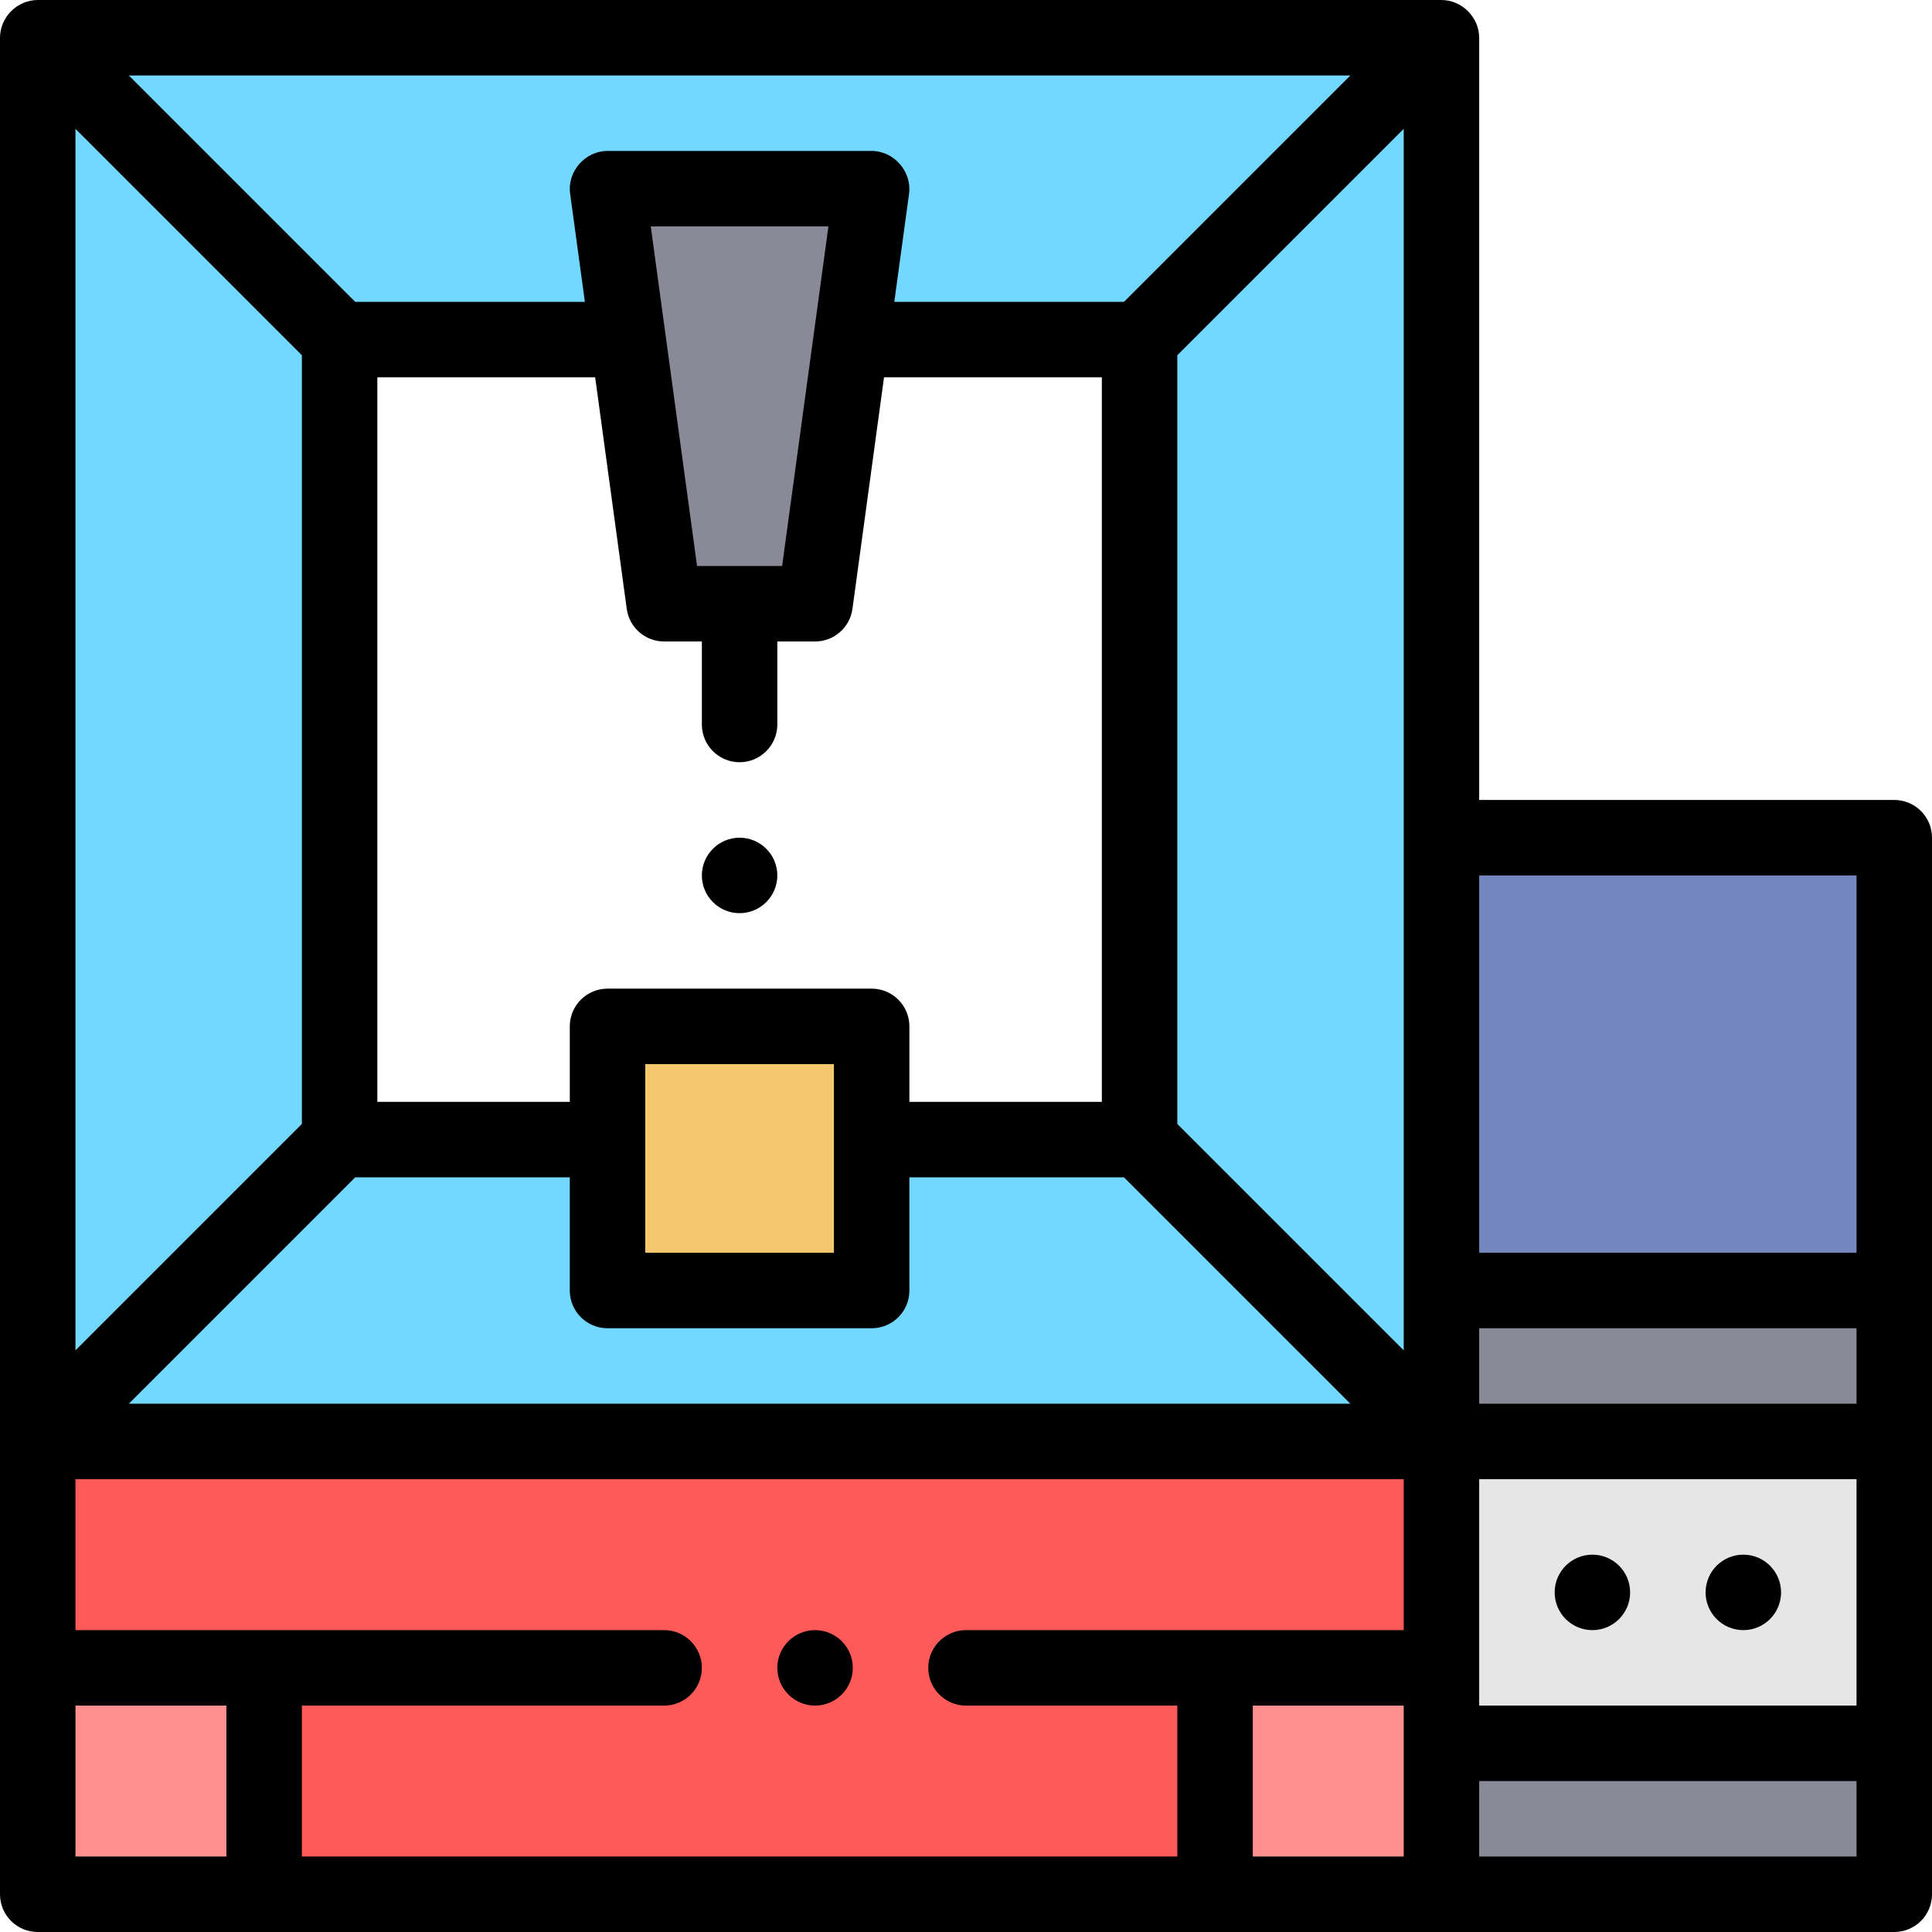 <?xml version="1.0" encoding="iso-8859-1"?>
<!-- Generator: Adobe Illustrator 19.0.0, SVG Export Plug-In . SVG Version: 6.00 Build 0)  -->
<svg version="1.1" id="Capa_1" xmlns="http://www.w3.org/2000/svg" xmlns:xlink="http://www.w3.org/1999/xlink" x="0px" y="0px"
	 viewBox="0 0 512 512" style="enable-background:new 0 0 512 512;" xml:space="preserve">
<g>
	<rect x="382" y="462" style="fill:#898998;" width="120" height="40"/>
	<rect x="382" y="342" style="fill:#898998;" width="120" height="40"/>
</g>
<rect x="382" y="222" style="fill:#7387BE;" width="120" height="120"/>
<g>
	<polygon style="fill:#72D8FF;" points="90,302 10,382 382,382 302,302 	"/>
	<polygon style="fill:#72D8FF;" points="302,90 382,10 10,10 90,90 	"/>
</g>
<rect x="382" y="382" style="fill:#E6E6E6;" width="120" height="80"/>
<rect x="10" y="382" style="fill:#FF5A5A;" width="372" height="120"/>
<g>
	<rect x="10" y="442" style="fill:#FE8F8D;" width="60" height="60"/>
	<rect x="322" y="442" style="fill:#FE8F8D;" width="60" height="60"/>
</g>
<polygon style="fill:#898998;" points="231,50 161,50 176,160 216,160 "/>
<rect x="161" y="272" style="fill:#F5C86E;" width="70" height="70"/>
<g>
	<polygon style="fill:#72D8FF;" points="10,10 10,382 90,302 90,90 	"/>
	<polygon style="fill:#72D8FF;" points="382,382 382,10 302,90 302,302 	"/>
</g>
<path d="M502,212H392c0,0,0-201.745,0-202c0-5.413-4.593-10-10-10H10C4.552,0,0,4.559,0,10v492c0,5.523,4.477,10,10,10h492
	c5.523,0,10-4.477,10-10V222C512,216.477,507.523,212,502,212z M256,432c-5.51,0-10,4.49-10,10s4.49,10,10,10h56v40H80v-40h96
	c5.51,0,10-4.49,10-10s-4.49-10-10-10H20v-40h352v40H256z M176,170h10v22c0,5.51,4.49,10,10,10s10-4.49,10-10v-22h10
	c5,0,9.232-3.694,9.908-8.649L234.274,100H292v192h-51v-20c0-5.523-4.477-10-10-10h-70c-5.523,0-10,4.477-10,10v20h-51V100h57.726
	l8.366,61.351C166.768,166.306,171,170,176,170z M172.456,60h47.088l-12.273,90h-22.542L172.456,60z M221,282v50h-50v-50H221z
	 M151,312v30c0,5.523,4.477,10,10,10h70c5.523,0,10-4.477,10-10v-30h56.857l60,60H34.143l60-60H151z M492,372H392v-20h100V372z
	 M392,392h100v60H392V392z M492,232v100H392V232H492z M372,357.858l-60-60V94.142l60-60V357.858z M357.857,20l-60,60h-60.856
	c0,0,3.9-28.602,3.907-28.649C241.708,45.483,236.903,40,231,40c0,0-69.953,0-70,0c-5.866,0-10.723,5.372-9.908,11.351L154.998,80
	H94.143l-60-60H357.857z M20,34.142l60,60v203.716l-60,60V34.142z M20,492v-40h40v40H20z M332,452h40v40h-40V452z M492,492H392v-20
	h100V492z"/>
<path d="M216,432c-5.51,0-10,4.49-10,10s4.49,10,10,10s10-4.49,10-10S221.51,432,216,432z"/>
<path d="M462,412c-5.52,0-10,4.48-10,10s4.48,10,10,10s10-4.48,10-10S467.52,412,462,412z"/>
<path d="M422,412c-5.52,0-10,4.48-10,10s4.48,10,10,10s10-4.48,10-10S427.52,412,422,412z"/>
<path d="M196,242c5.51,0,10-4.49,10-10s-4.49-10-10-10s-10,4.49-10,10S190.49,242,196,242z"/>
<g>
</g>
<g>
</g>
<g>
</g>
<g>
</g>
<g>
</g>
<g>
</g>
<g>
</g>
<g>
</g>
<g>
</g>
<g>
</g>
<g>
</g>
<g>
</g>
<g>
</g>
<g>
</g>
<g>
</g>
</svg>
